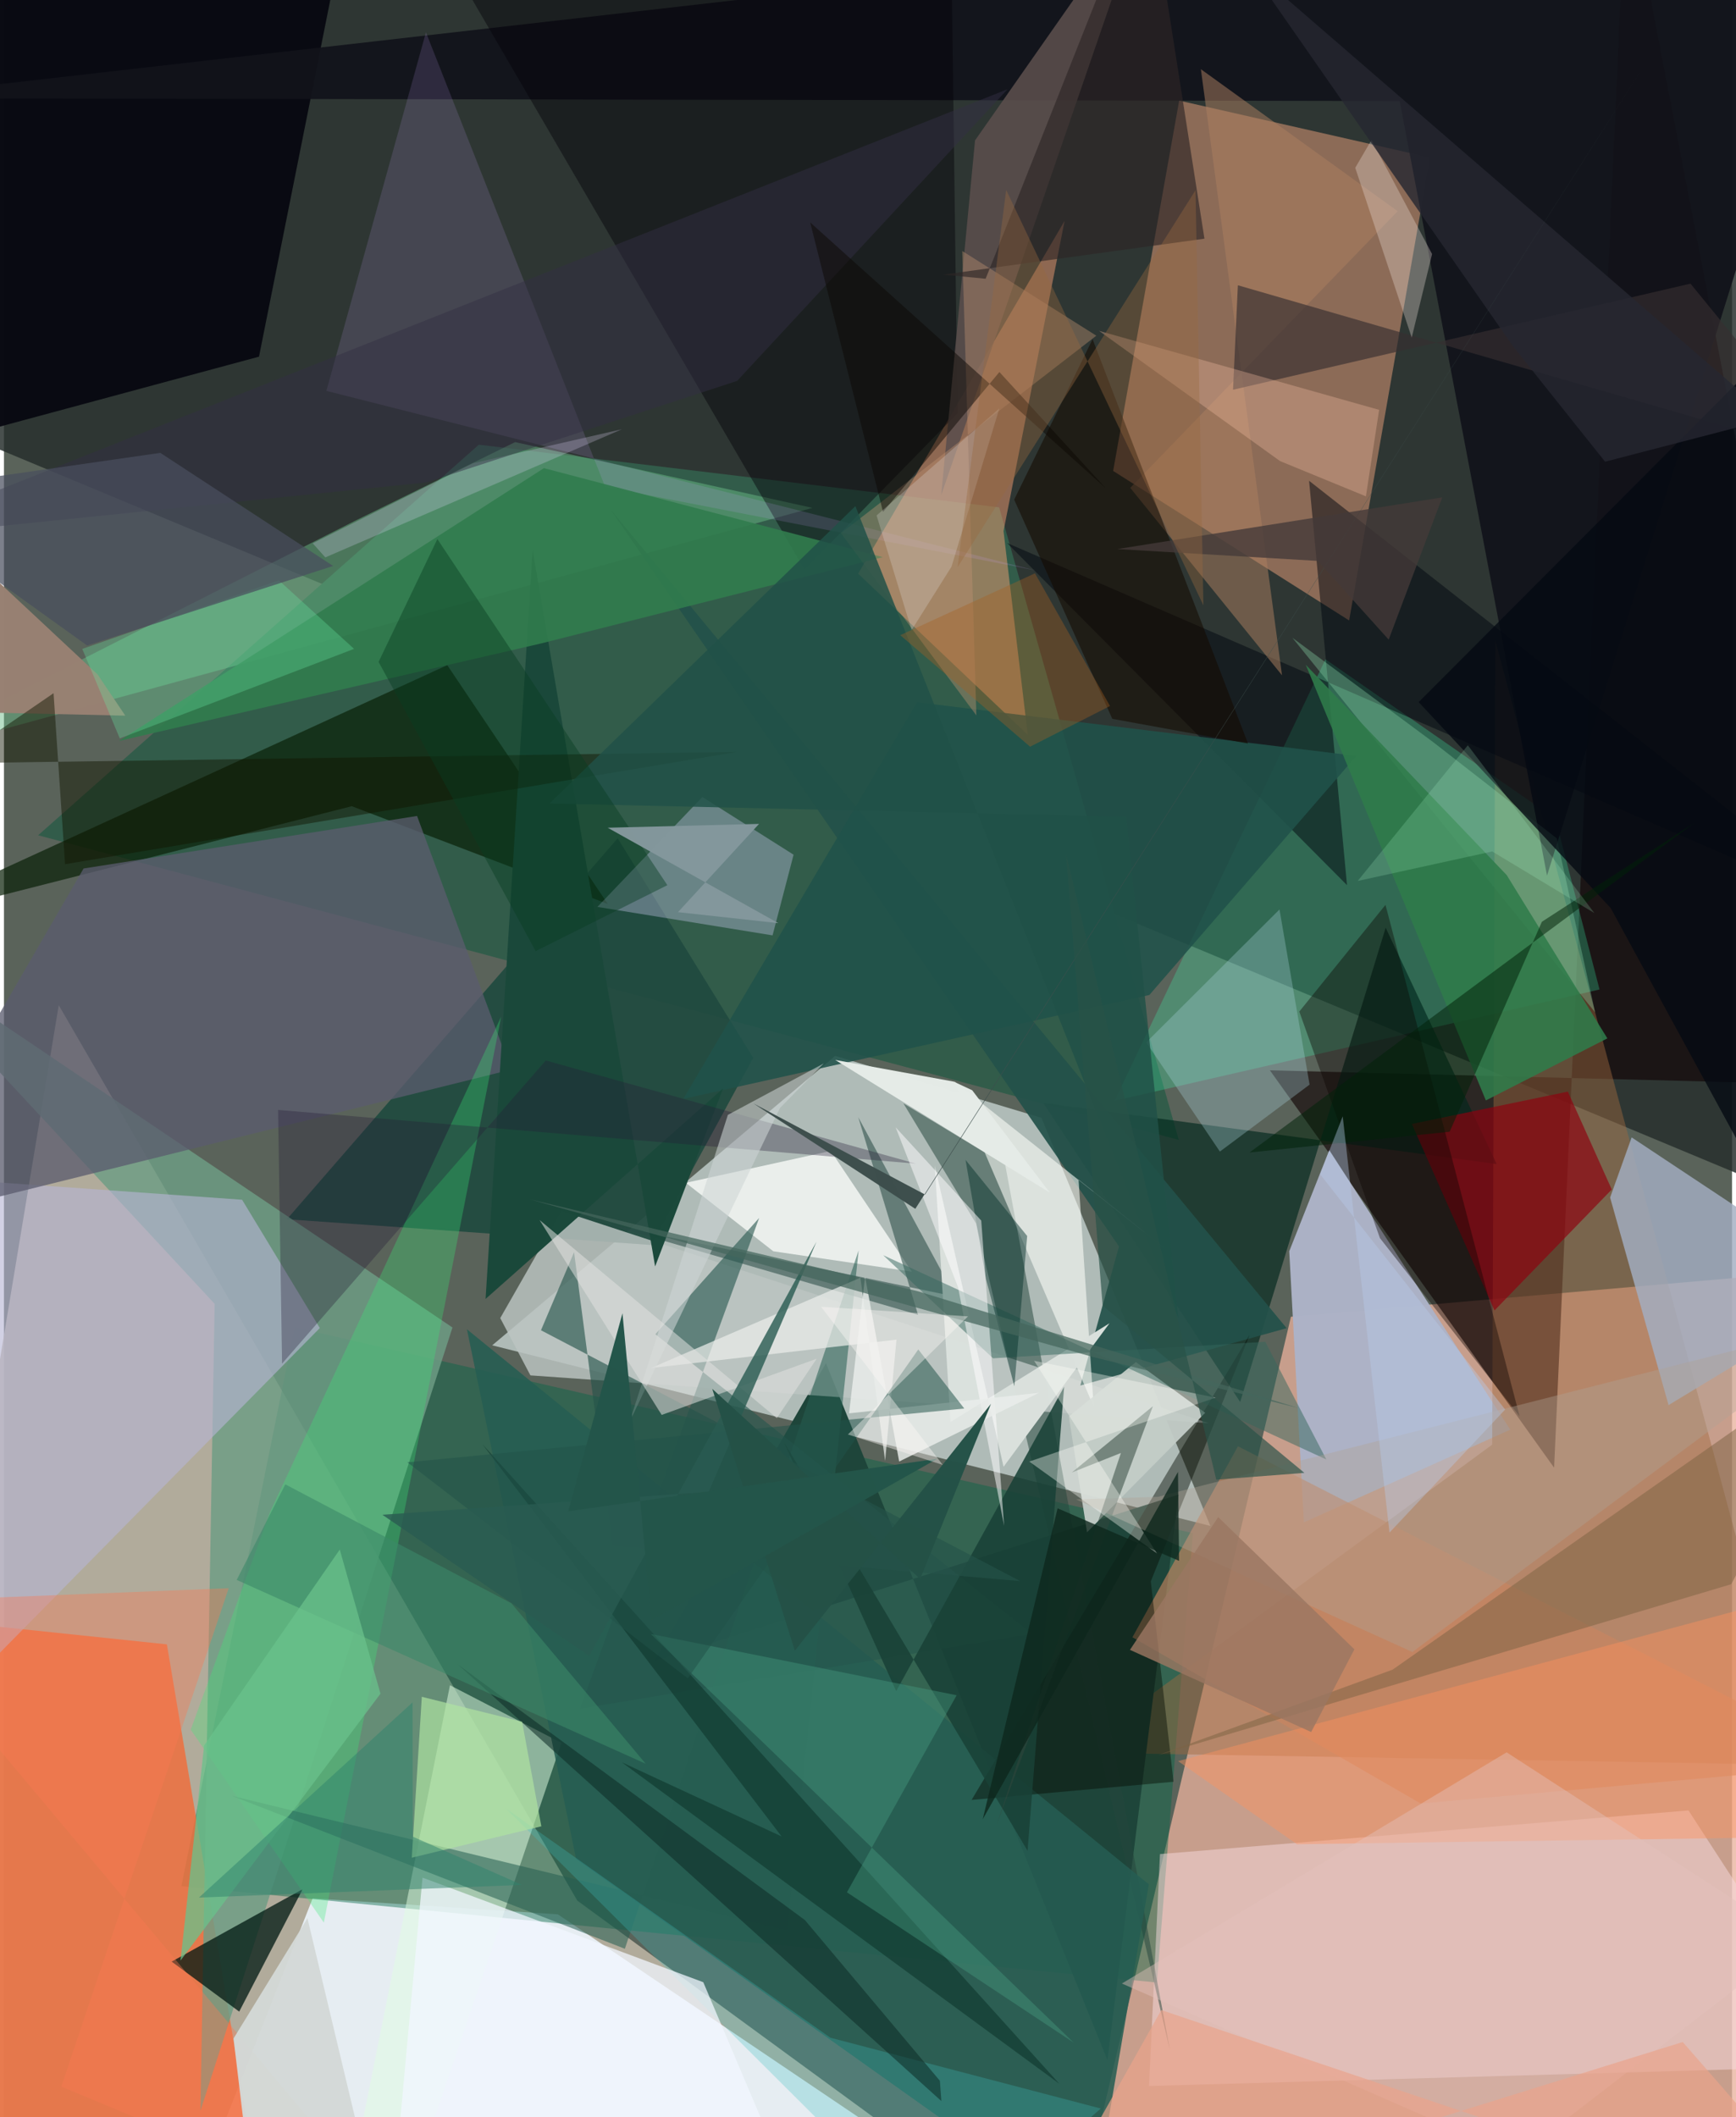 <svg xmlns="http://www.w3.org/2000/svg" width="228" height="278" viewBox="0 0 836 1024"><path fill="#5a635a" d="M0 0h836v1024H0z"/><path fill="#e9b09b" fill-opacity=".765" d="M516.41 1086H898V612.796l-275.391 24.06z"/><path fill="#bcb4a3" fill-opacity=".882" d="M26.512 486.187L-62 1019.244l557.154 59.266L277.38 919.27z"/><path fill="#262e2b" fill-opacity=".835" d="M879.396-24.223L-6.644-62-62 192.494l906.185 377.444z"/><path fill="#e4f1f0" fill-opacity=".616" d="M236.208 650.683l165.93-140 99.767 29.973L583.63 738.04z"/><path fill="#cd9071" fill-opacity=".588" d="M689.857 76.202L568.543 48.659 536.59 227.776l114.172 72.31z"/><path fill="#e9f0f6" fill-opacity=".961" d="M267.947 925.878l167.127 112.765L83.279 1086l66.057-167.82z"/><path fill="#325c4a" d="M568.35 551.355l-86.902-305.959-251.728-30.312L16.54 403.99z"/><path fill="#006645" fill-opacity=".427" d="M575.172 741.53L557.77 958.887l-471.927-46.64 54.788-270.263z"/><path fill="#ee6f3e" fill-opacity=".847" d="M-62 780.55l140.818 14.769L127.706 1086H-62z"/><path fill="#100003" fill-opacity=".608" d="M898 524.982L784.808-62l-34.891 771.865-137.493-192.19z"/><path fill="#fea377" fill-opacity=".459" d="M483.565 256.869l11.71 98.49-82.062-77.883 99.881-170.614z"/><path fill="#acb2c7" fill-opacity=".98" d="M728.722 691.486l-99.865 44.833-7.068-131.134 19.357-48.901z"/><path fill="#fadde2" fill-opacity=".482" d="M814.922 875.646L559.25 896.76l-5.299 112.167 341.206-9.698z"/><path fill="#070810" fill-opacity=".945" d="M-62 222.528L10.04-62l158.66 7.809-45.318 226.699z"/><path fill="#a0693f" fill-opacity=".451" d="M516.93 847.606l350.64 5.961-146.077-543.614-1.53 388.775z"/><path fill="#214a40" fill-opacity=".933" d="M136.888 589.703L296.905 405.45l65.535 106.191-49.239 90.528z"/><path fill="#38f5ac" fill-opacity=".267" d="M771.896 478.58l-21.294-82.493-111.29-77.204-102.015 213.521z"/><path fill="#6e9c84" fill-opacity=".831" d="M101.929 630.637L-62 453.985l278.98 188.08-121.93 378.857z"/><path fill="#1e453a" d="M397.656 659.363l-83.16 144.146 253.78-80.65-34.442 273.556z"/><path fill="#e0fce2" fill-opacity=".518" d="M187.361 1086l-25.067-3.719 53.475-267.193 53.943 27.897z"/><path fill="#12131a" fill-opacity=".929" d="M675.214 48.87L-62 47.527 898-62 746.491 423.503z"/><path fill="#01271d" fill-opacity=".643" d="M668.436 448.7L722.119 563l-219.352-29.558 95.282 144.663z"/><path fill="#6bba87" fill-opacity=".482" d="M169.515 252.049l77.765-38.213 143.833 31.813L-62 369.556z"/><path fill="#0a2209" fill-opacity=".714" d="M-62 448.504l230.261-58.572 123.867 47.304L214.46 321.7z"/><path fill="#a3aec1" fill-opacity=".824" d="M805.293 679.607L898 623.45l-110.573-73.334-10.414 29.087z"/><path fill="#b6b4d4" fill-opacity=".62" d="M-62 860.29l16.249-291.448 160.95 11.428 37.604 62.054z"/><path fill="#26463c" fill-opacity=".518" d="M470.291 591.793l-35.161-58.125 49.252 29.702 79.674 428.146z"/><path fill="#021913" fill-opacity=".757" d="M81.116 948.76l54.218-30.005 9.142-4.98-30.674 59.173z"/><path fill="#040008" fill-opacity=".431" d="M387.307 275.51L225.214-2.48l233.141-19.812 2.932 222.176z"/><path fill="#fcfffc" fill-opacity=".757" d="M399.975 556.658l39.243 58.415-67.03-9.875-42.308-33.106z"/><path fill="#bcc4c2" fill-opacity=".831" d="M582.907 688.375L269.67 585.741l-29.58 51.773 14.596 27.712z"/><path fill="#23524a" fill-opacity=".922" d="M539.43 602.873L293.24 246.141l327.289 396.254-99.824 27.727z"/><path fill="#d3d0fa" fill-opacity=".341" d="M382.003 413.391l-10.17 39.022-84.748-13.772 50.783-53.163z"/><path fill="#294c46" fill-opacity=".561" d="M413.282 540.35l28.935 95.574-150.7-43.85L460.2 627.123z"/><path fill="#255d52" fill-opacity=".863" d="M223.972 642.926l52.816 256.218 248.816 176.899 28.252-164.658z"/><path fill="#5b5c6e" fill-opacity=".765" d="M199.85 394.656L38.52 420.058-62 593.583l307.257-76.229z"/><path fill="#00080f" fill-opacity=".494" d="M485.249 262.613L898 441.693 631.38 232.54l18.347 195.571z"/><path fill="#8f000e" fill-opacity=".667" d="M756.572 527.977l21.235 47.34-56.73 58.502-39.976-90.208z"/><path fill="#ca8560" fill-opacity=".616" d="M596.974 699.515l-51.048 92.367 139.471 80.422L898 853.266z"/><path fill="#fbfef9" fill-opacity=".584" d="M562.064 604.176l-42.205-33.633 7.306 109.778-67.502-157.37z"/><path fill="#5b4e4c" fill-opacity=".882" d="M557.176-62L453.41 239.49l16.37-171.584L519.577-3.2z"/><path fill="#39ec77" fill-opacity=".298" d="M128.798 731.21l111.733-239.453-85.78 438.16-64.397-93.343z"/><path fill="#cba3ff" fill-opacity=".149" d="M155.97 189.054l48.18-173.407 86.687 219.828 208.21 40.404z"/><path fill="#20524a" fill-opacity=".882" d="M654.253 365.608l-212.541-25.952-113.071 191.86 225.465-50.27z"/><path fill="#050d03" fill-opacity=".443" d="M602.603 645.645L468.107 870.56l97.69-8.786-10.992-96.9z"/><path fill="#ac7e5f" fill-opacity=".514" d="M674.25 102.14l-95.21-68.67 39.246 293.15-73.416-90.666z"/><path fill="#1b493b" fill-opacity=".996" d="M315.016 612.53L255.76 266.076l-22.766 362.176 114.89-101.788z"/><path fill="#25564d" fill-opacity=".6" d="M278.658 826.443l218.804-36.179-182.33-144.96 50.212-56.23z"/><path fill="#c3ccc7" fill-opacity=".949" d="M515.154 685.108l32.44-26.31 33.534 24.531-57.162 57.804z"/><path fill="#a9d0d9" fill-opacity=".322" d="M588.23 556.973l-35.633-52.813 64.472-64.283 14.554 84.723z"/><path fill="#ff915d" fill-opacity=".42" d="M898 888.098l-272.499 3.891-57.49-40.19L898 762.965z"/><path fill="#265d51" fill-opacity=".549" d="M300.38 942.553l-190.053-73.93 268.535 65.114 34.6-328.95z"/><path fill="#eaedea" fill-opacity=".722" d="M431.776 647.94l-118.788 13.738 101.33-43.699 11.969 88.593z"/><path fill="#150a00" fill-opacity=".565" d="M526.642 164.055l75.22 195.61-65.676-11.988-47.471-105.999z"/><path fill="#81c89e" fill-opacity=".388" d="M691.44 358.956l-68.134-50.49 146.45 181.176-18.53-84.129z"/><path fill="#7c6244" fill-opacity=".51" d="M835.616 766.226L898 648.827 671.796 807.544l-113.54 41.425z"/><path fill="#dae0dc" fill-opacity=".992" d="M483.583 709.414L450.328 563.82l7.586 123.942 76.919-47.746z"/><path fill="#261b37" fill-opacity=".333" d="M262.12 512.918L134.537 659.546l-1.928-122.713 308.64 25.991z"/><path fill="#317c4e" fill-opacity=".906" d="M55.63 358.385l204.167-47.163 165.352-41.748-163.934-43.044z"/><path fill="#e5ebe7" fill-opacity=".996" d="M468.4 527.308l37.545 49.537-103.795-64.181 57.26 10.463z"/><path fill="#35675e" fill-opacity=".498" d="M639.732 705.906l-29.553-56.927-131.686 7.983-53.135-49.86z"/><path fill="#372f30" fill-opacity=".651" d="M815.896 137.193l68.667 84.018-287.627-83.236-2.341 50.53z"/><path fill="#0c0400" fill-opacity=".392" d="M668.344 437.654l-41.694 51.603 39.006 109.571 67.6 86.252z"/><path fill="#988173" fill-opacity=".996" d="M-21.027 264.223l66.342 61.999 13.378 19.912L-62 343.414z"/><path fill="#121701" fill-opacity=".475" d="M354.651 363.675l-380.105 5.514 49.447-33.913 5.566 82.704z"/><path fill="#c19373" fill-opacity=".396" d="M528.463 162.363l-123.568 95.53 65.533 88.121-6.832-224.616z"/><path fill="#040912" fill-opacity=".784" d="M896.253 127.222l-14.76 503.244L777.3 439.198l-92.902-99.605z"/><path fill="#ecded9" fill-opacity=".329" d="M690.882 122.873l-29.289-55.198-7.88 13.483 27.321 82.115z"/><path fill="#0e362c" fill-opacity=".604" d="M231.482 698.542l279.07 309.29L298.86 852.337l77.347 35.887z"/><path fill="#ced5d5" fill-opacity=".565" d="M375.387 535.91l21.204-21.56-46.385 24.875-47.51 148.4z"/><path fill="#194137" fill-opacity=".867" d="M377.127 697.129l54.51 120.802 81.252-147.247-17.697 224.46z"/><path fill="#2f7b4a" fill-opacity=".875" d="M629.758 321.515l87.144 210.723 58.78-30.013-48.695-78.975z"/><path fill="#25544a" fill-opacity=".627" d="M259.799 643.403l16.007-37.769 18.57 142.026 197.265 17.06z"/><path fill="#3ebfc1" fill-opacity=".278" d="M242.8 874.654L454.793 1086l75.825-66.178-130.795-34.248z"/><path fill="#03302b" fill-opacity=".459" d="M494.997 597.806l-29.803-36.801 9.89 57.634 13.72 51.872z"/><path fill="#489d81" fill-opacity=".396" d="M312.91 790.293l147.976 29.638-53.082 95.319 109.678 72.68z"/><path fill="#e1e2df" fill-opacity=".537" d="M393.175 657.163l-74.987 27.191-59.063-94.269 114.77 95.819z"/><path fill="#f8bfa4" fill-opacity=".325" d="M617.35 223.014l-87.575-62.979 135.491 38.196-6.391 41.835z"/><path fill="#aea196" fill-opacity=".384" d="M558.218 723.97L898 637.65 681.366 799.025l-162.687-73.823z"/><path fill="#2d2626" fill-opacity=".643" d="M580.763 115.445L552.98-62l-78.077 196.821-20.57-1.995z"/><path fill="#e2d8fc" fill-opacity=".247" d="M149.38 262.787l77.511-38.729 72.104-16.464-143.533 62z"/><path fill="#fffdff" fill-opacity=".506" d="M431.378 545.25l41.398 45.09 11.064 147.625-22.288-115.452z"/><path fill="#f1f7ff" fill-opacity=".741" d="M202.486 908.14l135.83 50.586L392.282 1086H186.12z"/><path fill="#69eda5" fill-opacity=".298" d="M37.886 313.853l18.141 43.282 113.35-43.3-36.405-33.154z"/><path fill="#e9edea" fill-opacity=".839" d="M500.696 673.665l-91.868 9.923 7.77-66.014 16.483 89.306z"/><path fill="#215349" fill-opacity=".525" d="M464.576 681.255l-269.41 26.01L330.84 811.769l111.483-159.087z"/><path fill="#295b51" fill-opacity=".804" d="M283.132 801.008l-100.064-68.362 157.849-11.083 52.156-120.982z"/><path fill="#fb7853" fill-opacity=".376" d="M191.706 1077.42L-62 774.993l170.72-6.837-80.988 241.068z"/><path fill="#342f44" fill-opacity=".478" d="M354.686 184.235L204.303 233.35-62 260.588l547.533-217.45z"/><path fill="#d4d9d7" fill-opacity=".961" d="M123.031 1086l-11.972-100.054 35.766-58.158 24.734 103.668z"/><path fill="#44665c" fill-opacity=".718" d="M254.595 580.139l187.829 44.479 183.898 56.424-99.4-24.695z"/><path fill="#205148" fill-opacity=".843" d="M542.91 394.978l25.175 242.602-156.19-392.775-148.008 143.818z"/><path fill="#a65f23" fill-opacity=".369" d="M498.777 277.302l-65.175 29.907 62.81 53.939 38.663-19.675z"/><path fill="#0e2b27" fill-opacity=".557" d="M387.45 928.647l65.332 77.767.71 9.8-234.028-211.282z"/><path fill="#245147" fill-opacity=".98" d="M382.608 798.366l94.894-119.406-34.259 84.72-100.579-91.93z"/><path fill="#31463d" fill-opacity=".529" d="M480.254 882.466l75.576-202.328-39.233 32.055 23.757-9.437z"/><path fill="#9a7662" fill-opacity=".812" d="M544.728 797.978l87.665 39.738 20.91-39.992-65.894-63.948z"/><path fill="#3b8968" fill-opacity=".596" d="M245.475 775.458l-109.36-57.523-23.523 46.207 197.852 88.913z"/><path fill="#6ac18b" fill-opacity=".749" d="M182.144 819.178L85.421 948.243l11.425-104.057 65.61-94.713z"/><path fill="#0c0704" fill-opacity=".482" d="M532.957 236.095l-142.923-128.52 35.245 140.051 56.286-67.694z"/><path fill="#262731" fill-opacity=".804" d="M855.152 202.38l-80.573 20.932-44.626-55.95L601.503-17.04z"/><path fill="#494e5e" fill-opacity=".718" d="M40.244 312.225l119.007-38.497-83.608-54.695L-62 238.816z"/><path fill="#093c22" fill-opacity=".435" d="M209.674 260.725l111.254 167.407-63.712 31.878-75.975-139.87z"/><path fill="#24554a" fill-opacity=".992" d="M313.243 783.668l-14.026-148.486-26.23 95.778 178.501-25.394z"/><path fill="#afe4a1" fill-opacity=".69" d="M202.148 820.682l-4.859 77.823 62.68-15.185-9.293-50.566z"/><path fill="#fffffb" fill-opacity=".357" d="M557.822 751.362l-59.468-93.19 87.84 17.821-90.163 30.909z"/><path fill="#002109" fill-opacity=".518" d="M602.582 557.422l215.256-159.48-73.834 47.886-44.607 101.554z"/><path fill="#3d4e4c" fill-opacity=".988" d="M440.885 584.67l-78.375-51.012 83.078 44.102L794.117 30.69z"/><path fill="#443a38" fill-opacity=".784" d="M695.824 240.559l-157.233 25.004 96.99 5.732 34.306 38.062z"/><path fill="#e3c1be" fill-opacity=".424" d="M732.208 1043.183l135.474-104.469-140.737-91.175-186.125 111.82z"/><path fill="#30836e" fill-opacity=".506" d="M197.78 888.329l52.826 23.332-156.299 6.136 103.363-94.413z"/><path fill="#0d261c" fill-opacity=".788" d="M509.72 729.515l58.76 25.425-.51-43.04-94.475 168.018z"/><path fill="#eaa48b" fill-opacity=".698" d="M812.147 987.651L495.89 1086l63.998-113.795L898 1086z"/><path fill="#b8cbeb" fill-opacity=".388" d="M636.726 567.988l89.508 113.742-55.958 59.538-22.624-201.342z"/><path fill="#e0dfdc" fill-opacity=".263" d="M439.1 304.735l19.307-30.683 23.114-76.477-59.365 51.732z"/><path fill="#285248" fill-opacity=".675" d="M586.474 715.664L513.8 412.974l17.718 218.511 97.606 80.892z"/><path fill="#84989d" fill-opacity=".976" d="M292.077 400.348l73.21-1.858-39.212 42.686 48.533 5.318z"/><path fill="#fcf9f5" fill-opacity=".412" d="M395.278 632.026l58.9 76.513-45.897-14.742 58.114-57.12z"/><path fill="#b0ffd0" fill-opacity=".188" d="M654.893 426.086l53.284-65.62 61.229 81.157-49.426-29.803z"/><path fill="#99683f" fill-opacity=".384" d="M576.436 92.032L461.338 274.346l23.514-182.443 95.408 200.89z"/></svg>
